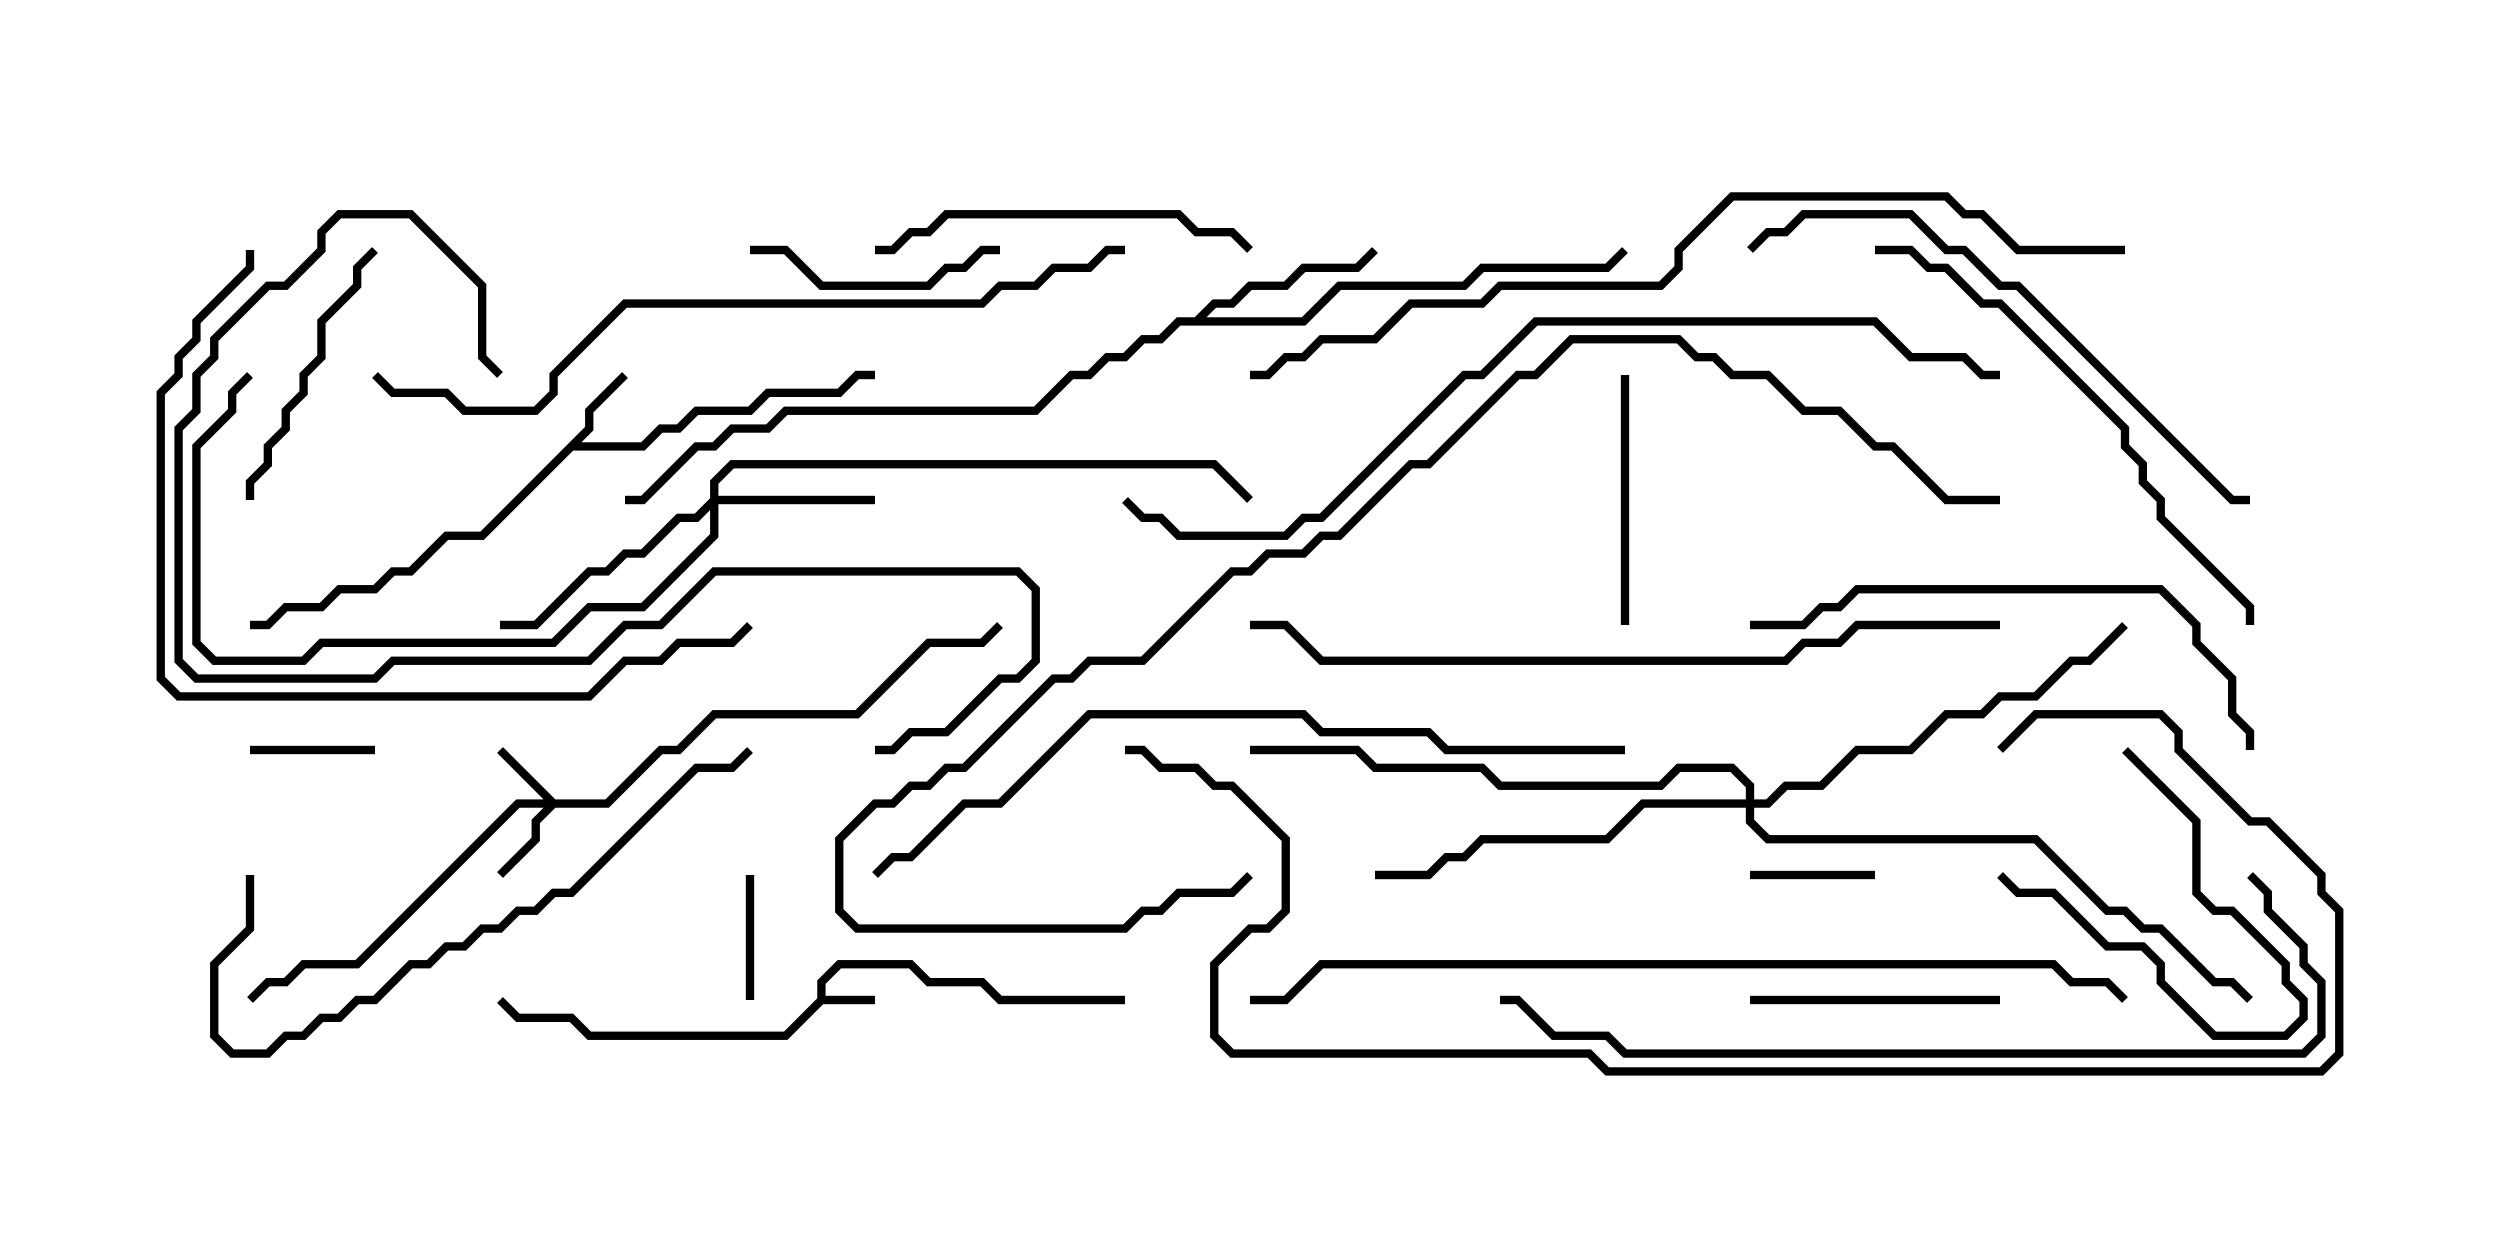 <svg version="1.1" width="30" height="15" xmlns="http://www.w3.org/2000/svg"><path d="M9.807,11.979L9.807,11.765L10.051,11.521L10.949,11.521L11.164,11.736L11.806,11.736L12.021,11.95L13.5,11.95L13.5,12.05L11.979,12.05L11.765,11.836L11.122,11.836L10.908,11.621L10.092,11.621L9.907,11.806L9.907,11.95L10.5,11.95L10.5,12.05L9.878,12.05L9.449,12.479L7.051,12.479L6.836,12.264L6.194,12.264L5.965,12.035L6.035,11.965L6.235,12.164L6.878,12.164L7.092,12.379L9.408,12.379z" stroke="none"/><path d="M7.021,5.122L7.021,4.908L7.465,4.465L7.535,4.535L7.121,4.949L7.121,5.164L6.978,5.307L7.694,5.307L7.908,5.093L8.122,5.093L8.336,4.879L8.979,4.879L9.194,4.664L10.051,4.664L10.265,4.45L10.5,4.45L10.5,4.55L10.306,4.55L10.092,4.764L9.235,4.764L9.021,4.979L8.378,4.979L8.164,5.193L7.949,5.193L7.735,5.407L6.878,5.407L5.806,6.479L5.378,6.479L4.949,6.907L4.735,6.907L4.521,7.121L4.092,7.121L3.878,7.336L3.449,7.336L3.235,7.55L3,7.55L3,7.45L3.194,7.45L3.408,7.236L3.836,7.236L4.051,7.021L4.479,7.021L4.694,6.807L4.908,6.807L5.336,6.379L5.765,6.379z" stroke="none"/><path d="M14.336,3.807L14.551,3.593L14.765,3.593L14.979,3.379L15.408,3.379L15.622,3.164L16.265,3.164L16.465,2.965L16.535,3.035L16.306,3.264L15.664,3.264L15.449,3.479L15.021,3.479L14.806,3.693L14.592,3.693L14.478,3.807L15.622,3.807L16.051,3.379L17.551,3.379L17.765,3.164L19.265,3.164L19.465,2.965L19.535,3.035L19.306,3.264L17.806,3.264L17.592,3.479L16.092,3.479L15.664,3.907L14.164,3.907L13.949,4.121L13.735,4.121L13.521,4.336L13.306,4.336L13.092,4.55L12.878,4.55L12.449,4.979L9.449,4.979L9.235,5.193L8.806,5.193L8.592,5.407L8.378,5.407L7.735,6.05L7.5,6.05L7.5,5.95L7.694,5.95L8.336,5.307L8.551,5.307L8.765,5.093L9.194,5.093L9.408,4.879L12.408,4.879L12.836,4.45L13.051,4.45L13.265,4.236L13.479,4.236L13.694,4.021L13.908,4.021L14.122,3.807z" stroke="none"/><path d="M6.664,9.593L7.265,9.593L7.908,8.95L8.122,8.95L8.551,8.521L10.265,8.521L11.122,7.664L11.765,7.664L11.965,7.465L12.035,7.535L11.806,7.764L11.164,7.764L10.306,8.621L8.592,8.621L8.164,9.05L7.949,9.05L7.306,9.693L6.664,9.693L6.479,9.878L6.479,10.092L6.035,10.535L5.965,10.465L6.379,10.051L6.379,9.836L6.522,9.693L6.235,9.693L4.306,11.621L3.664,11.621L3.449,11.836L3.235,11.836L3.035,12.035L2.965,11.965L3.194,11.736L3.408,11.736L3.622,11.521L4.265,11.521L6.194,9.593L6.522,9.593L5.965,9.035L6.035,8.965z" stroke="none"/><path d="M8.521,5.979L8.521,5.765L8.765,5.521L14.592,5.521L15.035,5.965L14.965,6.035L14.551,5.621L8.806,5.621L8.621,5.806L8.621,5.95L10.5,5.95L10.5,6.05L8.621,6.05L8.621,6.449L7.735,7.336L7.092,7.336L6.664,7.764L3.878,7.764L3.664,7.979L2.551,7.979L2.307,7.735L2.307,5.336L2.736,4.908L2.736,4.694L2.965,4.465L3.035,4.535L2.836,4.735L2.836,4.949L2.407,5.378L2.407,7.694L2.592,7.879L3.622,7.879L3.836,7.664L6.622,7.664L7.051,7.236L7.694,7.236L8.521,6.408L8.521,6.121L8.378,6.264L8.164,6.264L7.735,6.693L7.521,6.693L7.306,6.907L7.092,6.907L6.449,7.55L6,7.55L6,7.45L6.408,7.45L7.051,6.807L7.265,6.807L7.479,6.593L7.694,6.593L8.122,6.164L8.336,6.164z" stroke="none"/><path d="M20.95,9.593L20.95,9.449L20.765,9.264L20.164,9.264L19.949,9.479L17.979,9.479L17.765,9.264L16.479,9.264L16.265,9.05L15,9.05L15,8.95L16.306,8.95L16.521,9.164L17.806,9.164L18.021,9.379L19.908,9.379L20.122,9.164L20.806,9.164L21.05,9.408L21.05,9.593L21.194,9.593L21.408,9.379L21.836,9.379L22.265,8.95L22.908,8.95L23.336,8.521L23.765,8.521L23.979,8.307L24.408,8.307L24.836,7.879L25.051,7.879L25.465,7.465L25.535,7.535L25.092,7.979L24.878,7.979L24.449,8.407L24.021,8.407L23.806,8.621L23.378,8.621L22.949,9.05L22.306,9.05L21.878,9.479L21.449,9.479L21.235,9.693L21.05,9.693L21.05,9.836L21.235,10.021L24.449,10.021L25.306,10.879L25.521,10.879L25.735,11.093L25.949,11.093L26.592,11.736L26.806,11.736L27.035,11.965L26.965,12.035L26.765,11.836L26.551,11.836L25.908,11.193L25.694,11.193L25.479,10.979L25.265,10.979L24.408,10.121L21.194,10.121L20.95,9.878L20.95,9.693L19.735,9.693L19.306,10.121L17.806,10.121L17.592,10.336L17.378,10.336L17.164,10.55L16.5,10.55L16.5,10.45L17.122,10.45L17.336,10.236L17.551,10.236L17.765,10.021L19.265,10.021L19.694,9.593z" stroke="none"/><path d="M22.5,10.45L22.5,10.55L21,10.55L21,10.45z" stroke="none"/><path d="M9.05,12L8.95,12L8.95,10.5L9.05,10.5z" stroke="none"/><path d="M3,9.05L3,8.95L4.5,8.95L4.5,9.05z" stroke="none"/><path d="M25.465,9.035L25.535,8.965L26.407,9.836L26.407,10.694L26.592,10.879L26.806,10.879L27.479,11.551L27.479,11.765L27.693,11.979L27.693,12.235L27.449,12.479L26.551,12.479L25.879,11.806L25.879,11.592L25.694,11.407L25.265,11.407L24.622,10.764L24.194,10.764L23.965,10.535L24.035,10.465L24.235,10.664L24.664,10.664L25.306,11.307L25.735,11.307L25.979,11.551L25.979,11.765L26.592,12.379L27.408,12.379L27.593,12.194L27.593,12.021L27.379,11.806L27.379,11.592L26.765,10.979L26.551,10.979L26.307,10.735L26.307,9.878z" stroke="none"/><path d="M9,3.05L9,2.95L9.449,2.95L9.878,3.379L11.122,3.379L11.336,3.164L11.551,3.164L11.765,2.95L12,2.95L12,3.05L11.806,3.05L11.592,3.264L11.378,3.264L11.164,3.479L9.836,3.479L9.408,3.05z" stroke="none"/><path d="M19.45,4.5L19.55,4.5L19.55,7.5L19.45,7.5z" stroke="none"/><path d="M21,12.05L21,11.95L24,11.95L24,12.05z" stroke="none"/><path d="M3.05,6L2.95,6L2.95,5.765L3.164,5.551L3.164,5.336L3.379,5.122L3.379,4.908L3.593,4.694L3.593,4.479L3.807,4.265L3.807,3.836L4.236,3.408L4.236,3.194L4.465,2.965L4.535,3.035L4.336,3.235L4.336,3.449L3.907,3.878L3.907,4.306L3.693,4.521L3.693,4.735L3.479,4.949L3.479,5.164L3.264,5.378L3.264,5.592L3.05,5.806z" stroke="none"/><path d="M15.035,2.965L14.965,3.035L14.765,2.836L14.336,2.836L14.122,2.621L11.378,2.621L11.164,2.836L10.949,2.836L10.735,3.05L10.5,3.05L10.5,2.95L10.694,2.95L10.908,2.736L11.122,2.736L11.336,2.521L14.164,2.521L14.378,2.736L14.806,2.736z" stroke="none"/><path d="M21,7.55L21,7.45L21.622,7.45L21.836,7.236L22.051,7.236L22.265,7.021L25.949,7.021L26.407,7.479L26.407,7.694L26.836,8.122L26.836,8.551L27.05,8.765L27.05,9L26.95,9L26.95,8.806L26.736,8.592L26.736,8.164L26.307,7.735L26.307,7.521L25.908,7.121L22.306,7.121L22.092,7.336L21.878,7.336L21.664,7.55z" stroke="none"/><path d="M2.95,10.5L3.05,10.5L3.05,11.164L2.621,11.592L2.621,12.408L2.806,12.593L3.194,12.593L3.408,12.379L3.622,12.379L3.836,12.164L4.051,12.164L4.265,11.95L4.479,11.95L4.908,11.521L5.122,11.521L5.336,11.307L5.551,11.307L5.765,11.093L5.979,11.093L6.194,10.879L6.408,10.879L6.622,10.664L6.836,10.664L8.336,9.164L8.765,9.164L8.965,8.965L9.035,9.035L8.806,9.264L8.378,9.264L6.878,10.764L6.664,10.764L6.449,10.979L6.235,10.979L6.021,11.193L5.806,11.193L5.592,11.407L5.378,11.407L5.164,11.621L4.949,11.621L4.521,12.05L4.306,12.05L4.092,12.264L3.878,12.264L3.664,12.479L3.449,12.479L3.235,12.693L2.765,12.693L2.521,12.449L2.521,11.551L2.95,11.122z" stroke="none"/><path d="M10.5,9.05L10.5,8.95L10.694,8.95L10.908,8.736L11.336,8.736L11.979,8.093L12.194,8.093L12.379,7.908L12.379,7.092L12.194,6.907L8.592,6.907L7.949,7.55L7.521,7.55L7.092,7.979L4.735,7.979L4.521,8.193L2.336,8.193L2.093,7.949L2.093,5.122L2.307,4.908L2.307,4.479L2.521,4.265L2.521,4.051L3.194,3.379L3.408,3.379L3.807,2.979L3.807,2.765L4.051,2.521L4.949,2.521L5.836,3.408L5.836,4.265L6.035,4.465L5.965,4.535L5.736,4.306L5.736,3.449L4.908,2.621L4.092,2.621L3.907,2.806L3.907,3.021L3.449,3.479L3.235,3.479L2.621,4.092L2.621,4.306L2.407,4.521L2.407,4.949L2.193,5.164L2.193,7.908L2.378,8.093L4.479,8.093L4.694,7.879L7.051,7.879L7.479,7.45L7.908,7.45L8.551,6.807L12.235,6.807L12.479,7.051L12.479,7.949L12.235,8.193L12.021,8.193L11.378,8.836L10.949,8.836L10.735,9.05z" stroke="none"/><path d="M22.5,3.05L22.5,2.95L22.949,2.95L23.164,3.164L23.378,3.164L23.806,3.593L24.021,3.593L25.55,5.122L25.55,5.336L25.764,5.551L25.764,5.765L25.979,5.979L25.979,6.194L27.05,7.265L27.05,7.5L26.95,7.5L26.95,7.306L25.879,6.235L25.879,6.021L25.664,5.806L25.664,5.592L25.45,5.378L25.45,5.164L23.979,3.693L23.765,3.693L23.336,3.264L23.122,3.264L22.908,3.05z" stroke="none"/><path d="M21.035,3.035L20.965,2.965L21.194,2.736L21.408,2.736L21.622,2.521L22.949,2.521L23.378,2.95L23.592,2.95L24.021,3.379L24.235,3.379L26.806,5.95L27,5.95L27,6.05L26.765,6.05L24.194,3.479L23.979,3.479L23.551,3.05L23.336,3.05L22.908,2.621L21.664,2.621L21.449,2.836L21.235,2.836z" stroke="none"/><path d="M2.95,3L3.05,3L3.05,3.235L2.407,3.878L2.407,4.092L2.193,4.306L2.193,4.521L1.979,4.735L1.979,8.122L2.164,8.307L7.051,8.307L7.479,7.879L7.908,7.879L8.122,7.664L8.765,7.664L8.965,7.465L9.035,7.535L8.806,7.764L8.164,7.764L7.949,7.979L7.521,7.979L7.092,8.407L2.122,8.407L1.879,8.164L1.879,4.694L2.093,4.479L2.093,4.265L2.307,4.051L2.307,3.836L2.95,3.194z" stroke="none"/><path d="M24,7.45L24,7.55L22.306,7.55L22.092,7.764L21.664,7.764L21.449,7.979L15.836,7.979L15.408,7.55L15,7.55L15,7.45L15.449,7.45L15.878,7.879L21.408,7.879L21.622,7.664L22.051,7.664L22.265,7.45z" stroke="none"/><path d="M13.5,2.95L13.5,3.05L13.306,3.05L13.092,3.264L12.664,3.264L12.449,3.479L12.021,3.479L11.806,3.693L7.521,3.693L6.693,4.521L6.693,4.735L6.449,4.979L5.551,4.979L5.336,4.764L4.694,4.764L4.465,4.535L4.535,4.465L4.735,4.664L5.378,4.664L5.592,4.879L6.408,4.879L6.593,4.694L6.593,4.479L7.479,3.593L11.765,3.593L11.979,3.379L12.408,3.379L12.622,3.164L13.051,3.164L13.265,2.95z" stroke="none"/><path d="M26.965,10.535L27.035,10.465L27.264,10.694L27.264,10.908L27.693,11.336L27.693,11.551L27.907,11.765L27.907,12.449L27.664,12.693L19.479,12.693L19.265,12.479L18.622,12.479L18.194,12.05L18,12.05L18,11.95L18.235,11.95L18.664,12.379L19.306,12.379L19.521,12.593L27.622,12.593L27.807,12.408L27.807,11.806L27.593,11.592L27.593,11.378L27.164,10.949L27.164,10.735z" stroke="none"/><path d="M19.5,8.95L19.5,9.05L17.336,9.05L17.122,8.836L15.836,8.836L15.622,8.621L13.092,8.621L12.021,9.693L11.592,9.693L10.949,10.336L10.735,10.336L10.535,10.535L10.465,10.465L10.694,10.236L10.908,10.236L11.551,9.593L11.979,9.593L13.051,8.521L15.664,8.521L15.878,8.736L17.164,8.736L17.378,8.95z" stroke="none"/><path d="M24,5.95L24,6.05L23.336,6.05L22.694,5.407L22.479,5.407L22.051,4.979L21.622,4.979L21.194,4.55L20.765,4.55L20.551,4.336L20.336,4.336L20.122,4.121L18.878,4.121L18.449,4.55L18.235,4.55L17.164,5.621L16.949,5.621L16.092,6.479L15.878,6.479L15.664,6.693L15.235,6.693L15.021,6.907L14.806,6.907L13.735,7.979L13.092,7.979L12.878,8.193L12.664,8.193L11.592,9.264L11.378,9.264L11.164,9.479L10.949,9.479L10.735,9.693L10.521,9.693L10.121,10.092L10.121,10.908L10.306,11.093L13.479,11.093L13.694,10.879L13.908,10.879L14.122,10.664L14.765,10.664L14.965,10.465L15.035,10.535L14.806,10.764L14.164,10.764L13.949,10.979L13.735,10.979L13.521,11.193L10.265,11.193L10.021,10.949L10.021,10.051L10.479,9.593L10.694,9.593L10.908,9.379L11.122,9.379L11.336,9.164L11.551,9.164L12.622,8.093L12.836,8.093L13.051,7.879L13.694,7.879L14.765,6.807L14.979,6.807L15.194,6.593L15.622,6.593L15.836,6.379L16.051,6.379L16.908,5.521L17.122,5.521L18.194,4.45L18.408,4.45L18.836,4.021L20.164,4.021L20.378,4.236L20.592,4.236L20.806,4.45L21.235,4.45L21.664,4.879L22.092,4.879L22.521,5.307L22.735,5.307L23.378,5.95z" stroke="none"/><path d="M25.535,11.965L25.465,12.035L25.265,11.836L24.836,11.836L24.622,11.621L15.878,11.621L15.449,12.05L15,12.05L15,11.95L15.408,11.95L15.836,11.521L24.664,11.521L24.878,11.736L25.306,11.736z" stroke="none"/><path d="M13.5,9.05L13.5,8.95L13.735,8.95L13.949,9.164L14.378,9.164L14.592,9.379L14.806,9.379L15.479,10.051L15.479,10.949L15.235,11.193L15.021,11.193L14.621,11.592L14.621,12.408L14.806,12.593L19.092,12.593L19.306,12.807L27.836,12.807L28.021,12.622L28.021,10.949L27.807,10.735L27.807,10.521L27.194,9.907L26.979,9.907L26.093,9.021L26.093,8.806L25.908,8.621L24.449,8.621L24.035,9.035L23.965,8.965L24.408,8.521L25.949,8.521L26.193,8.765L26.193,8.979L27.021,9.807L27.235,9.807L27.907,10.479L27.907,10.694L28.121,10.908L28.121,12.664L27.878,12.907L19.265,12.907L19.051,12.693L14.765,12.693L14.521,12.449L14.521,11.551L14.979,11.093L15.194,11.093L15.379,10.908L15.379,10.092L14.765,9.479L14.551,9.479L14.336,9.264L13.908,9.264L13.694,9.05z" stroke="none"/><path d="M24,4.45L24,4.55L23.765,4.55L23.551,4.336L22.908,4.336L22.479,3.907L18.449,3.907L17.806,4.55L17.592,4.55L15.878,6.264L15.664,6.264L15.449,6.479L14.122,6.479L13.908,6.264L13.694,6.264L13.465,6.035L13.535,5.965L13.735,6.164L13.949,6.164L14.164,6.379L15.408,6.379L15.622,6.164L15.836,6.164L17.551,4.45L17.765,4.45L18.408,3.807L22.521,3.807L22.949,4.236L23.592,4.236L23.806,4.45z" stroke="none"/><path d="M25.5,2.95L25.5,3.05L24.194,3.05L23.765,2.621L23.551,2.621L23.336,2.407L20.806,2.407L20.193,3.021L20.193,3.235L19.949,3.479L18.021,3.479L17.806,3.693L16.949,3.693L16.521,4.121L15.878,4.121L15.664,4.336L15.449,4.336L15.235,4.55L15,4.55L15,4.45L15.194,4.45L15.408,4.236L15.622,4.236L15.836,4.021L16.479,4.021L16.908,3.593L17.765,3.593L17.979,3.379L19.908,3.379L20.093,3.194L20.093,2.979L20.765,2.307L23.378,2.307L23.592,2.521L23.806,2.521L24.235,2.95z" stroke="none"/></svg>